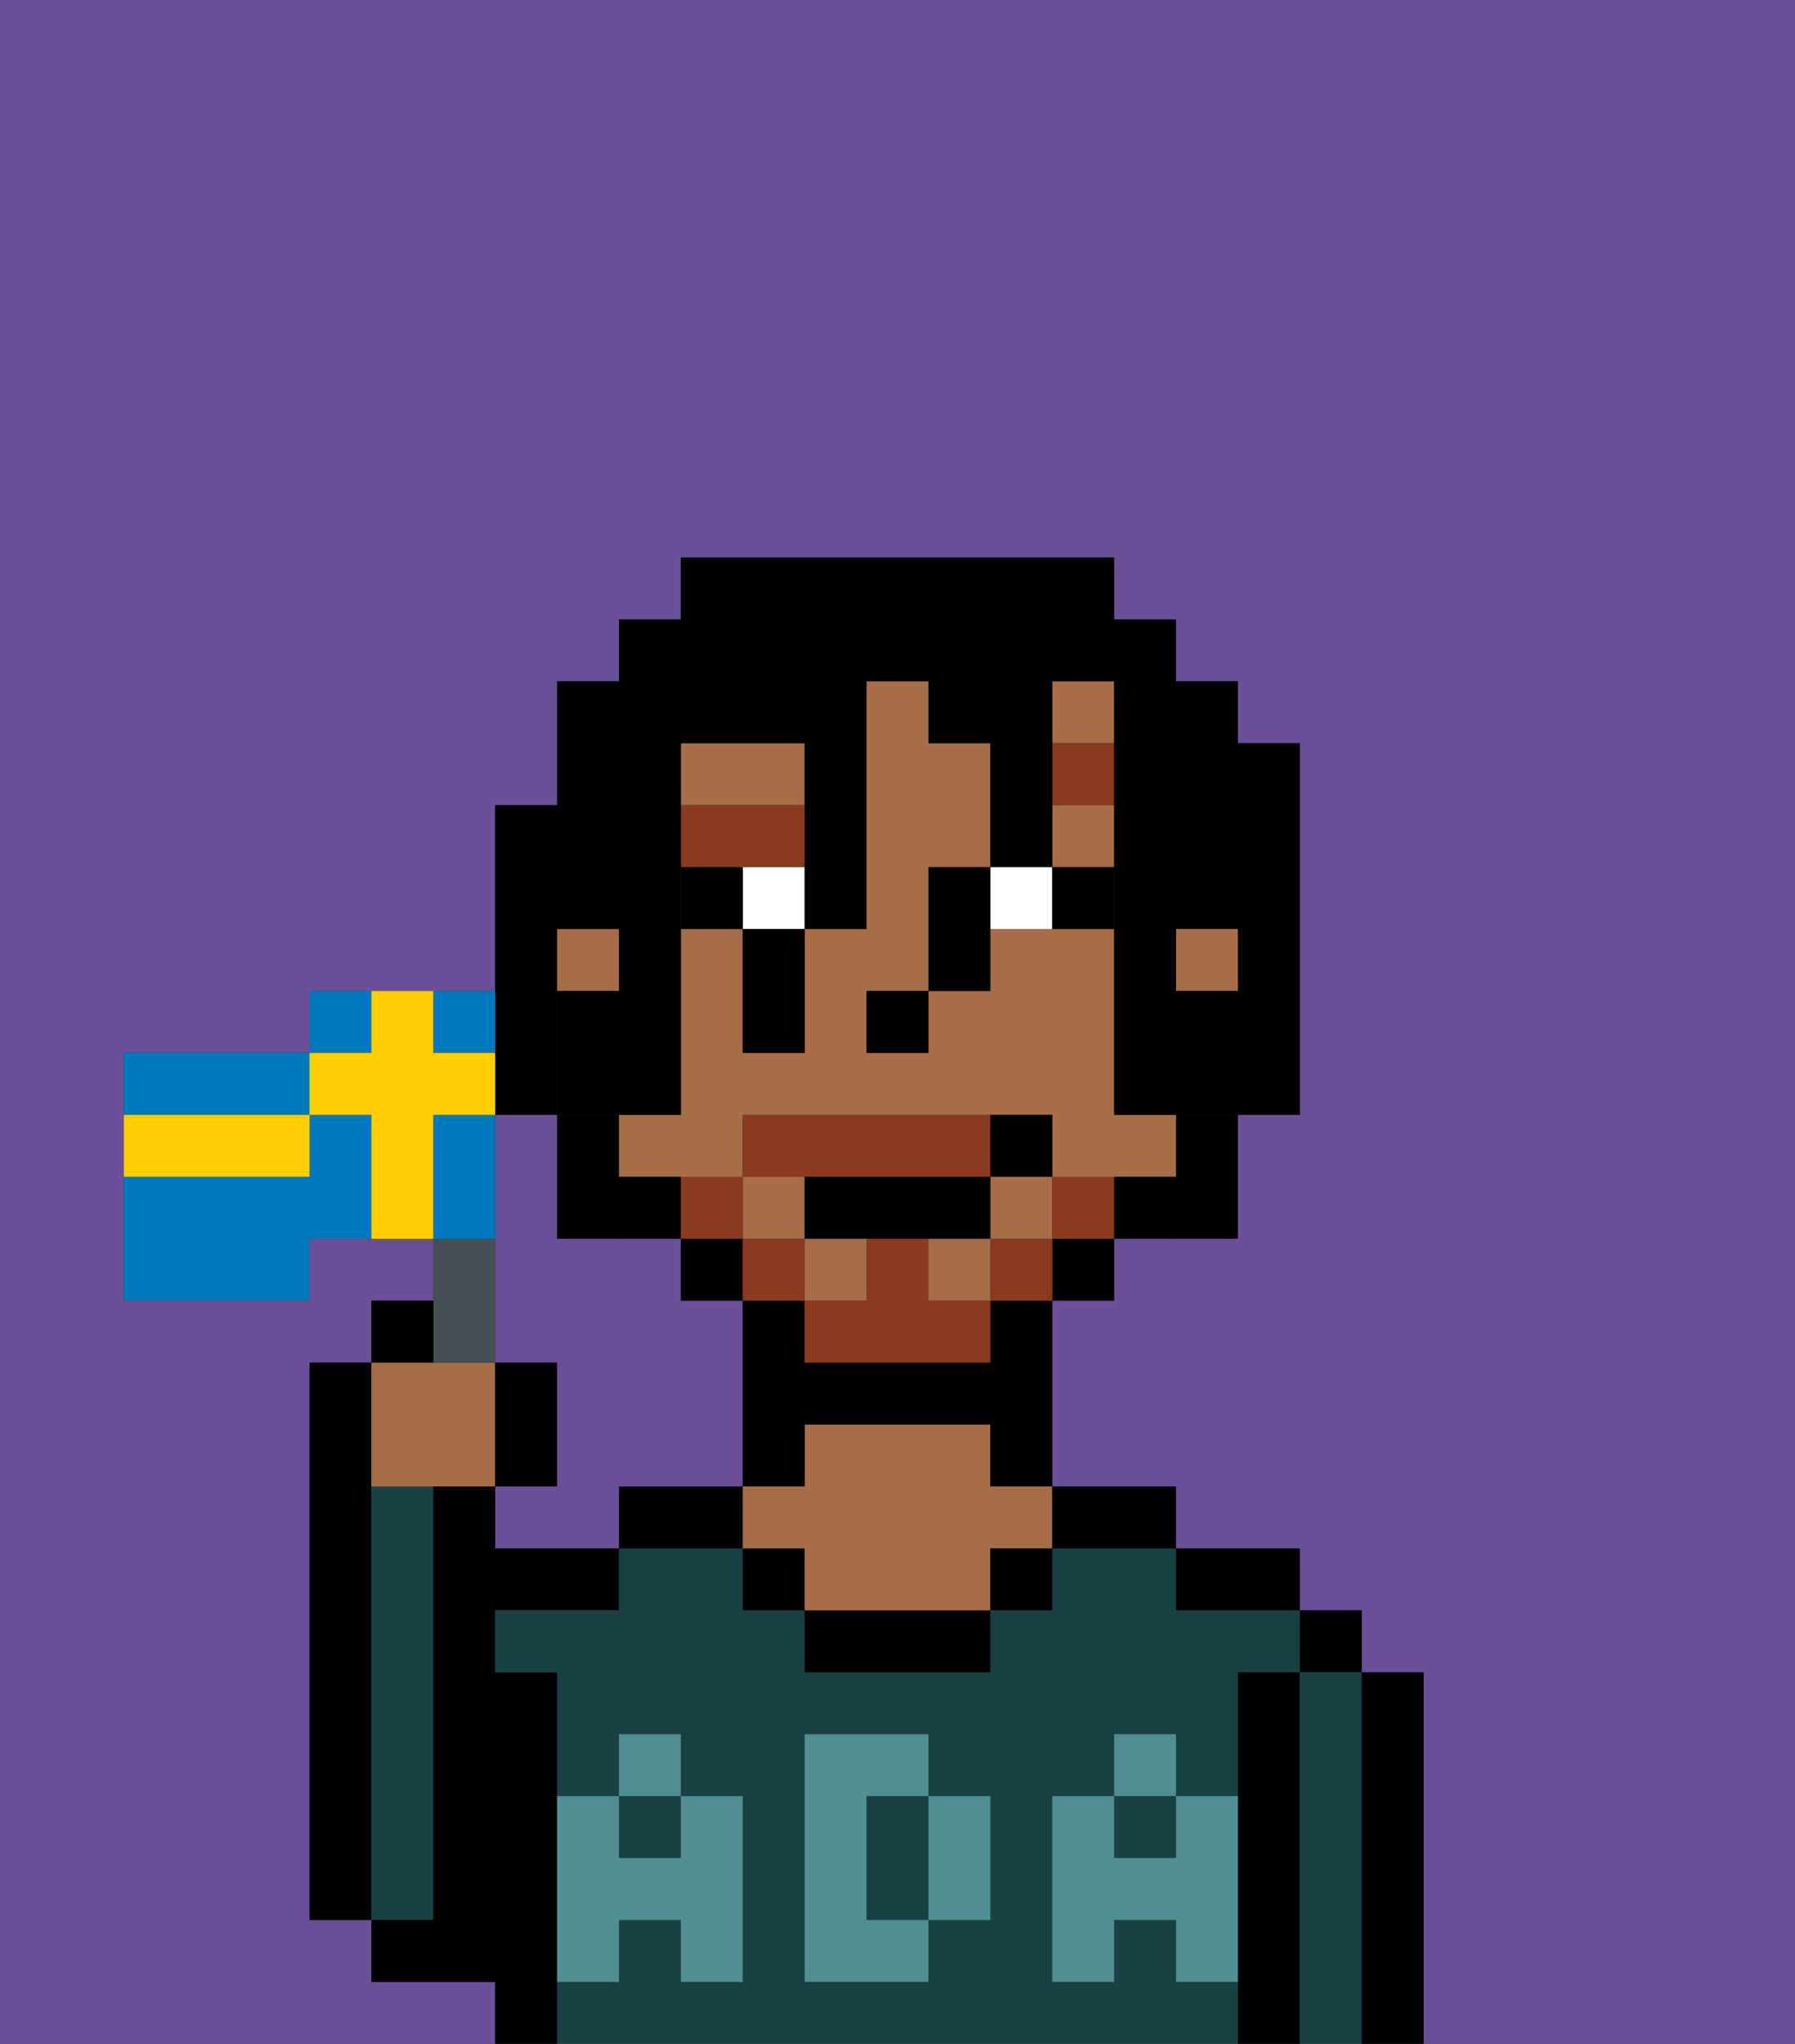 <svg xmlns="http://www.w3.org/2000/svg" viewBox="0 0 29 33"><rect x="0" y="0" width="29" height="33" fill="#333333" stroke="none"/><defs><style>polygon,rect,path{shape-rendering:crispedges;}.ga119-1{fill:#6b4f99;}.ga119-2{fill:#000000;}.ga119-3{fill:#184144;}.ga119-4{fill:#a56e49;}.ga119-5{fill:#508e91;}.ga119-6{fill:#ffffff;}.ga119-7{fill:#893a1f;}.ga119-8{fill:#893a1f;}.ga119-9{fill:#000000;}.ga119-10{fill:#455054;}.ga119-11{fill:#0079bc;}.ga119-12{fill:#ffce00;}</style></defs><path class="ga119-1" d="M11,24h1V21H11V20H9V18H8v4H9v2H8v1h2V24Z"/><path class="ga119-1" d="M8,32H6V31H5V22H6V21H7V20H5v1H2V17H5V16H8V13H9V11h1V10h1V9h7v1h1v1h1v1h1v6H20v2H18v1H17v3h2v1h2v1h1v1h1v6h6V0H0V33H8Z"/><path class="ga119-2" d="M6,24V22H5v9H6V24Z"/><path class="ga119-3" d="M7,30V24H6v7H7Z"/><path class="ga119-2" d="M9,31V27H8V26h2V25H8V24H7v7H6v1H8v1H9V31Z"/><path class="ga119-3" d="M19,32V31H18v1H17V29h1V28h1v1h1V27h1V26H19V25H17v1H16v1H13V26H12V25H10v1H8v1H9v2h1V28h1v1h1v3H11V31H10v1H9v1H20V32Zm-3-2v1H15v1H13V28h2v1h1Z"/><path class="ga119-3" d="M15,29H14v2h1V29Z"/><rect class="ga119-3" x="10" y="29" width="1" height="1"/><rect class="ga119-3" x="18" y="29" width="1" height="1"/><path class="ga119-2" d="M11,24H10v1h2V24Z"/><rect class="ga119-2" x="12" y="25" width="1" height="1"/><path class="ga119-2" d="M13,26v1h3V26H13Z"/><path class="ga119-4" d="M16,23H13v1H12v1h1v1h3V25h1V24H16Z"/><rect class="ga119-2" x="16" y="25" width="1" height="1"/><path class="ga119-2" d="M18,25h1V24H17v1Z"/><path class="ga119-2" d="M20,26h1V25H19v1Z"/><path class="ga119-2" d="M21,27H20v6h1V27Z"/><rect class="ga119-2" x="21" y="26" width="1" height="1"/><path class="ga119-3" d="M22,27H21v6h1V27Z"/><path class="ga119-2" d="M23,27H22v6h1V27Z"/><path class="ga119-5" d="M19,30H18V29H17v3h1V31h1v1h1V29H19Z"/><rect class="ga119-5" x="18" y="28" width="1" height="1"/><path class="ga119-5" d="M15,30v1h1V29H15Z"/><path class="ga119-5" d="M14,30V29h1V28H13v4h2V31H14Z"/><path class="ga119-5" d="M9,32h1V31h1v1h1V29H11v1H10V29H9v3Z"/><rect class="ga119-5" x="10" y="28" width="1" height="1"/><rect class="ga119-2" x="19" y="14" width="1" height="1"/><rect class="ga119-4" x="19" y="15" width="1" height="1"/><rect class="ga119-4" x="15" y="20" width="1" height="1"/><path class="ga119-4" d="M13,12H11v1h2Z"/><rect class="ga119-4" x="9" y="15" width="1" height="1"/><rect class="ga119-4" x="17" y="13" width="1" height="1"/><path class="ga119-4" d="M11,19h1V18h5v1h2V18H18V15H16v1H15v1H14V16h1V14h1V12H15V11H14v4H13v2H12V15H11v3H10v1Z"/><rect class="ga119-4" x="16" y="19" width="1" height="1"/><rect class="ga119-4" x="13" y="20" width="1" height="1"/><rect class="ga119-4" x="12" y="19" width="1" height="1"/><rect class="ga119-4" x="17" y="11" width="1" height="1"/><path class="ga119-2" d="M19,16v2h1V16Z"/><path class="ga119-2" d="M18,19v1h1V19Z"/><rect class="ga119-2" x="17" y="20" width="1" height="1"/><path class="ga119-2" d="M16,22H13V21H12v3h1V23h3v1h1V21H16Z"/><rect class="ga119-2" x="11" y="20" width="1" height="1"/><path class="ga119-2" d="M10,19v1h1V19Z"/><path class="ga119-2" d="M10,17V16H9v2h1Z"/><rect class="ga119-2" x="14" y="16" width="1" height="1"/><rect class="ga119-6" x="12" y="14" width="1" height="1"/><path class="ga119-6" d="M17,15V14H16v1Z"/><rect class="ga119-2" x="11" y="14" width="1" height="1"/><path class="ga119-2" d="M18,15V14H17v1Z"/><rect class="ga119-7" x="17" y="12" width="1" height="1"/><polygon class="ga119-7" points="13 14 13 13 11 13 11 14 12 14 13 14"/><path class="ga119-8" d="M17,19v1h1V19Z"/><rect class="ga119-8" x="16" y="20" width="1" height="1"/><path class="ga119-8" d="M15,20H14v1H13v1h3V21H15Z"/><path class="ga119-8" d="M14,19h2V18H12v1h2Z"/><rect class="ga119-8" x="12" y="20" width="1" height="1"/><rect class="ga119-8" x="11" y="19" width="1" height="1"/><path class="ga119-2" d="M15,19H13v1h3V19Z"/><path class="ga119-2" d="M16,18v1h1V18Z"/><path class="ga119-9" d="M8,18H9V15h1v3h1V12h2v3h1V11h1v1h1v2h1V11h1v7h1V14h1v4h1V12H20V11H19V10H18V9H11v1H10v1H9v2H8v5Z"/><path class="ga119-9" d="M19,19v1h1V18H19Z"/><path class="ga119-9" d="M15,15v1h1V14H15Z"/><path class="ga119-9" d="M12,16v1h1V15H12Z"/><path class="ga119-9" d="M10,20V18H9v2Z"/><path class="ga119-4" d="M7,24H8V22H6v2Z"/><path class="ga119-10" d="M8,22V20H7v2Z"/><path class="ga119-2" d="M7,21H6v1H7Z"/><path class="ga119-2" d="M9,22H8v2H9Z"/><path class="ga119-11" d="M5,17H2v1H5Z"/><path class="ga119-11" d="M6,16H5v1H6Z"/><path class="ga119-11" d="M8,17V16H7v1Z"/><path class="ga119-11" d="M5,18v1H2v2H5V20H6V18Z"/><path class="ga119-11" d="M8,19V18H7v2H8Z"/><path class="ga119-12" d="M8,18V17H7V16H6v1H5v1H6v2H7V18Z"/><path class="ga119-12" d="M5,19V18H2v1H5Z"/></svg>